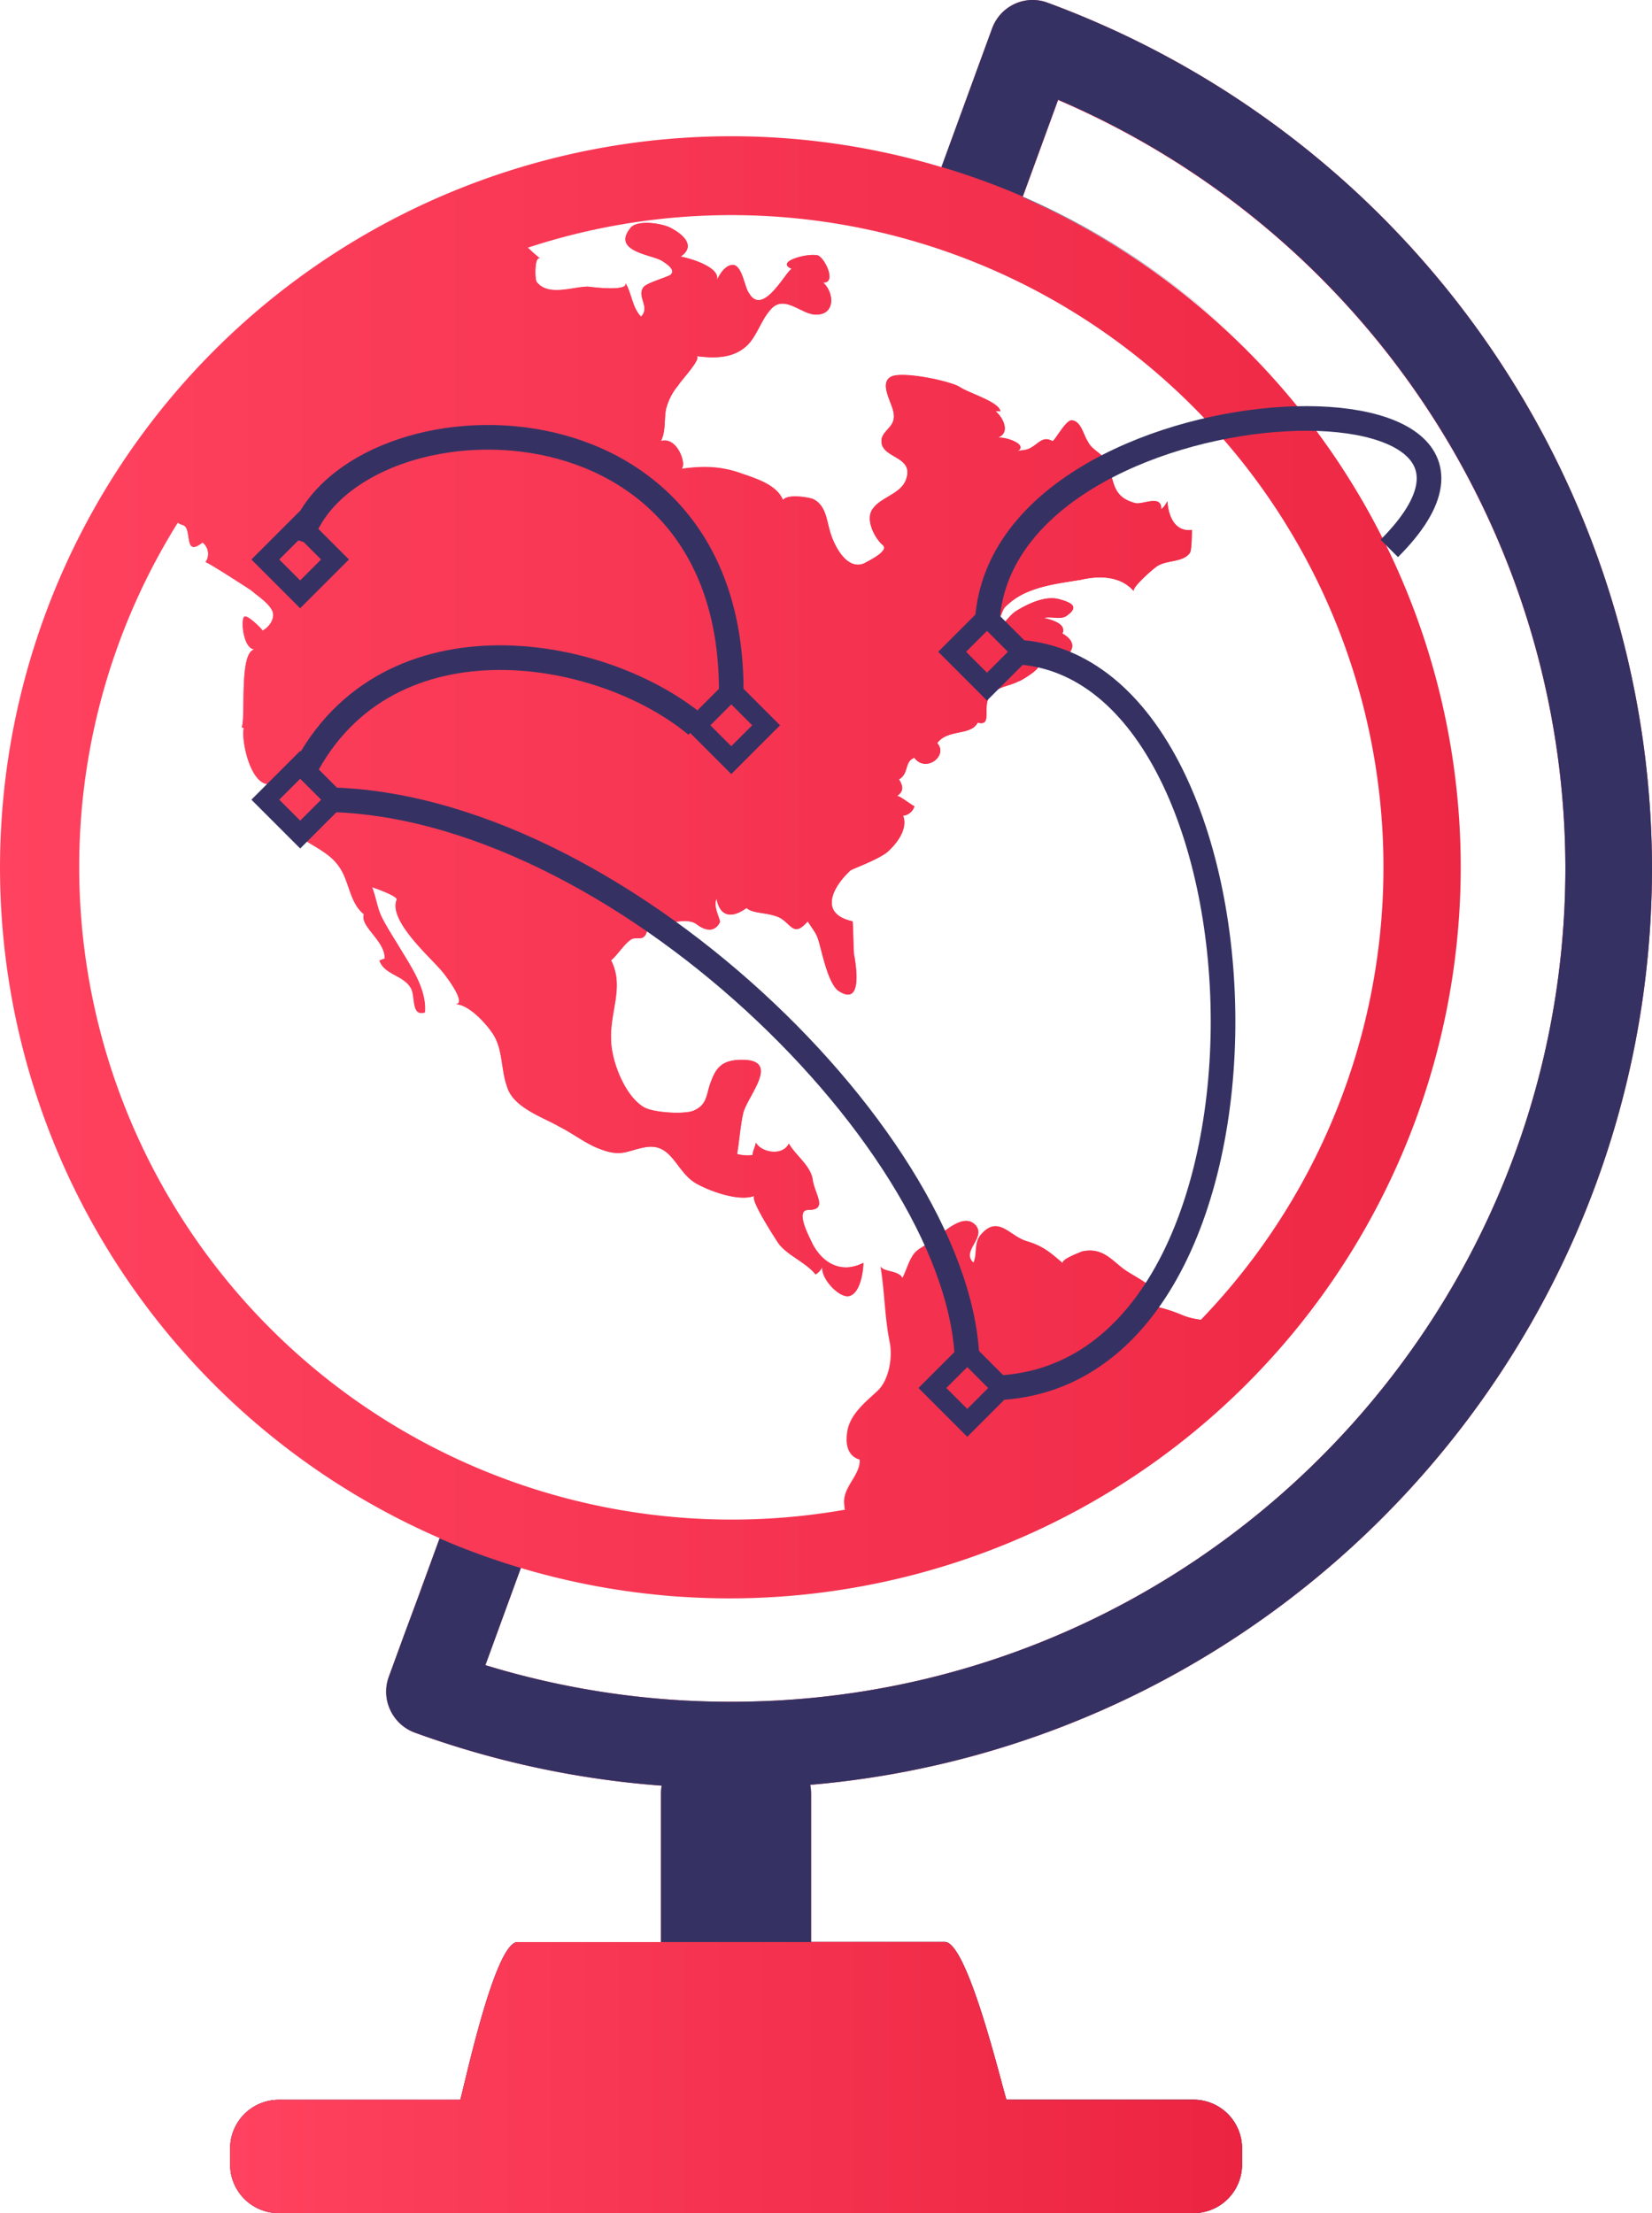 <svg xmlns="http://www.w3.org/2000/svg" xmlns:xlink="http://www.w3.org/1999/xlink" viewBox="0 0 335.15 449.02"><defs><style>.cls-1{fill:url(#linear-gradient);}.cls-2{fill:url(#linear-gradient-2);}.cls-3{fill:url(#linear-gradient-3);}.cls-4{fill:#353263;}.cls-5{fill:url(#linear-gradient-4);}.cls-6{fill:url(#linear-gradient-5);}.cls-7{fill:url(#linear-gradient-6);}.cls-8{fill:url(#linear-gradient-7);}.cls-10,.cls-11,.cls-9{fill:none;stroke-miterlimit:10;}.cls-11,.cls-9{stroke:#353263;}.cls-9{stroke-width:4px;}.cls-10{stroke:#444445;stroke-width:10px;}.cls-11{stroke-width:5px;}.cls-12{fill:url(#linear-gradient-8);}</style><linearGradient id="linear-gradient" x1="171.23" y1="276.99" x2="243.63" y2="276.99" gradientUnits="userSpaceOnUse"><stop offset="0" stop-color="#ff425f"/><stop offset="1" stop-color="#eb2441"/></linearGradient><linearGradient id="linear-gradient-2" x1="36.05" y1="154.11" x2="241.77" y2="154.11" xlink:href="#linear-gradient"/><linearGradient id="linear-gradient-3" x1="0" y1="224.51" x2="335.15" y2="224.51" xlink:href="#linear-gradient"/><linearGradient id="linear-gradient-4" x1="296.7" y1="175.99" x2="296.7" y2="175.99" xlink:href="#linear-gradient"/><linearGradient id="linear-gradient-5" x1="0" y1="175.99" x2="0" y2="175.99" xlink:href="#linear-gradient"/><linearGradient id="linear-gradient-6" x1="296.7" y1="175.99" x2="296.7" y2="175.99" gradientTransform="translate(324.34 27.64) rotate(90)" xlink:href="#linear-gradient"/><linearGradient id="linear-gradient-7" x1="0" y1="175.99" x2="0" y2="175.99" gradientTransform="translate(324.34 27.64) rotate(90)" xlink:href="#linear-gradient"/><linearGradient id="linear-gradient-8" x1="46.69" y1="384.78" x2="251.98" y2="384.78" xlink:href="#linear-gradient"/></defs><title>card-global</title><g id="Layer_2" data-name="Layer 2"><g id="Layer_1-2" data-name="Layer 1"><path class="cls-1" d="M243.63,267.75a132,132,0,0,1-72.26,38.52c-.08-.67-.13-1.24-.13-1.34-.21-3.36,3.34-5.69,3.16-8.82-2.33-.64-2.94-2.93-2.55-5.48.44-3.55,3.59-6.08,6.1-8.39s3.16-7.13,2.51-10.07c-1-5-1-10.32-1.86-15.33.21,1.26,3.77.82,4.4,2.51.83-1.47,1.25-3.37,2.29-4.84.86-1.25,2.33-1.65,3.59-2.73,2.08-1.25,6.53-6.08,9-3.15,2.08,2.54-3.15,5.27-.43,7.57.86-1.69,0-4.2,1.68-5.89,3.37-3.76,5.67.44,9,1.47,3.58,1.08,4.83,2.34,7.56,4.63-.86-.82,3.37-2.29,3.76-2.51,4-.86,5.69,1.47,8.42,3.56,2.93,2.11,7.57,3.57,7.13,7.76a30.45,30.45,0,0,1,5,1.69A14.86,14.86,0,0,0,243.63,267.75Z"/><path class="cls-2" d="M241.77,107.54s0,4-.39,4.63c-1.26,1.86-4.4,1.47-6.31,2.51-.64.21-5.66,4.63-5.06,5.26-2.71-3.15-7.12-3.15-10.7-2.32-3.77.64-7.35,1-10.89,2.51a14,14,0,0,0-4.64,3.15c-.62.83-1.61,4.39-2.62,4.81,2-.48,3.09-2.72,4.71-3.95,2.33-1.47,6.09-3.38,9-2.55,2.33.64,4.23,1.47,1.47,3.37-1.25.86-3.12,0-4.59.43,1.86.43,4.59,1.26,3.76,3.16,5.46,3.15-1.69,6.91-5.23,6.48,1.65.21-3.58,3.37-3.58,3.16-1.9,1.06-4.42,1.06-5.88,2.93-1.69,2.33.6,6.32-2.51,5.49-1.28,2.71-6.1,1.25-8.21,4.18,2.3,2.51-2.29,6.1-4.62,2.95-2.09.82-1,3.15-3.14,4.41.84,1.25,1,2.52-.44,3.36.44-.21,3,1.86,3.58,2.08a2.66,2.66,0,0,1-2.3,1.91c1,2.71-1.28,5.66-3.15,7.35-2.11,1.68-7,3.35-7.55,3.78-3.8,3.56-6.31,8.82.42,10.29.18,0,.18,6.92.4,7.14.43,2.51,1.47,9.86-2.95,7.13-2.07-1.05-3.36-6.93-4-9.26-.64-2.5-.86-2.5-2.51-5-2.76,3.16-3.15.83-5.48-.64-2.3-1.25-5.65-.83-6.92-2.08-3.15,2.3-5.44,1.65-6.09-1.9-.82,1.68.83,4.2.65,4.84-1.08,2.09-3,1.65-4.64.4-2.71-2.07-8.49,1.39-11.63,0,.3.18,1,.87,1.54,1.21-.62,2.54-2.09,1.07-3.34,1.89-1.47,1.05-2.75,3.16-4,4.2,2.72,5.26-.22,10.28,0,16,0,4.2,2.72,11.54,6.72,13.83,1.9,1.08,8.19,1.48,10.08.65,2.94-1.26,2.5-3.59,3.58-6.1,1-2.72,2.29-4,5.45-4.18,9-.43,2.12,6.91,1,10.71-.61,2.73-.82,5.87-1.26,8.38a7.91,7.91,0,0,0,3.17.22c0-.86.64-1.9.64-2.51,1.25,2.08,5.44,2.72,6.7.19,1.46,2.53,4.4,4.4,4.84,7.37s3.15,6.06-.86,6.06c-3,0,.42,5.91.86,7,2.29,4.18,6.08,5.87,10.27,3.76,0,1.68-.64,6.29-2.93,6.73-2,.37-5.76-3.64-5.36-6a3.44,3.44,0,0,1-1.38,1.6c-2.07-2.54-5.66-3.79-7.53-6.3-.43-.64-6.08-9.25-4.83-9.67-2.94,1.28-8.82-.83-11.55-2.31-4.43-2.29-5-8.38-10.49-7.55-3.8.64-4.83,2.11-9.25.42-2.94-1.06-5.48-3.14-8.41-4.61-3.33-1.91-9.22-3.81-10.51-8-1.25-3.36-.83-7.35-2.72-10.5-1.25-2.08-5-6.3-7.78-6.3,2.55,0-2.29-6.27-2.93-6.93-2.31-2.71-10.68-10.06-9-14.25.42-.65-4.2-2.33-5-2.55.83,2.11,1.05,4.42,2.08,6.31,1.08,2.12,2.33,4,3.59,6.09,2.29,3.8,5.44,8.39,5.05,13-2.76.86-1.9-3.15-2.76-4.8C82,197.82,78,197.82,77,194.88a10.28,10.28,0,0,1,1.05-.4c.2-3.58-5.06-6.52-4.2-9-2.94-2.33-2.94-6.74-5.05-9.67-1.87-2.73-5-4-7.75-5.88-1.07-.61-8.63-10.28-5.9-10.92-4.19,1.07-6.28-8.83-5.66-11.33,0,0-.4,0-.4-.21.82-2.51-.65-15.53,2.73-15.74-2.33.21-3-5.49-2.33-6.52.42-.83,3.58,2.29,3.79,2.72,1.25-.61,2.51-2.3,2.08-3.76-.61-1.69-2.94-3.16-4.4-4.42-.62-.41-9-5.87-9.25-5.69a2.92,2.92,0,0,0-.61-4c-4,3.15-1.9-2.93-4-3.55a3.48,3.48,0,0,1-1-.46A133,133,0,0,1,88.5,58h0a129.54,129.54,0,0,1,12.08-5.4c2.15-.83,4.32-1.61,6.52-2.32.73.68,1.54,1.44,2.52,2.2-1.16-.77-1.15,3.86-.77,4.69,2.33,3.12,7.38,1,10.49,1-.17,0,8.41,1.14,7.54-.75,1.29,2.07,1.38,5,3.18,6.84,1.9-1.9-.83-4,.43-5.88.43-.86,4.2-1.9,5.45-2.54,1.47-1.05-1-2.51-1.68-2.94-2.08-1.26-10.28-1.87-6.28-6.7,1.47-1.68,6.71-.86,8.4.22,2.29,1.25,4.83,3.55,1.68,5.66,1.47.2,8.38,2.11,7.34,4.84.65-1.27,1.69-3.16,3.36-3.16,1.87.21,2.31,4.62,3.17,5.67,2.93,5.25,7.95-5.24,8.81-4.84-3.8-1.47,3.34-3.34,5.24-2.73,1.47.64,3.79,5.66,1,5.45,2.33,2.12,2.54,6.73-1.65,6.52-2.94-.2-6.31-4.18-9-1-1.88,2.07-2.74,5.22-4.61,7.12-2.95,2.94-7,2.73-10.5,2.3,1.46.21-3.15,5.05-3.58,5.9A12,12,0,0,0,135.13,83c-.43,2.12,0,4.42-1.05,6.53,3.56-1.05,5.46,5.44,4,5.65,4.4-.61,8-.61,12.18.86,2.94,1,7.34,2.29,8.6,5.46.82-1.26,4.83-.65,6.1-.22,2.51,1.25,2.71,4,3.36,6.3.83,3.15,3.54,8.39,7.13,6.71.61-.4,5.24-2.51,3.56-3.76-1.65-1.48-3.56-5.27-1.87-7.34,1.68-2.34,5.66-2.95,6.7-5.89,1.68-4.84-5-4.2-5-7.77,0-2.11,2.73-2.72,2.51-5.27,0-2.09-3.15-6.28-.64-7.74,2.11-1.29,12.18.82,14.08,2.08s7.77,2.93,8.17,4.84h-1c1.69,1.46,3.15,4.62.21,5.44,1.8-.38,6.82,1.49,4.07,2.74,1-.33,2-.09,3.07-.83,1.47-.83,2.32-2.31,4.19-1.26.42.21,2.75-4.41,4-4.2,1.87.22,2.3,2.95,3.16,4.2.82,1.89,3.15,2.51,4,4.4,1.45,3.58.82,6.92,5.65,8.18,1.47.42,5.46-1.87,5.28,1.28a4.77,4.77,0,0,0,1.25-1.68C237,104.61,238.23,108,241.77,107.54Z"/><path class="cls-3" d="M89.19,312.05l-4.44,12.16L82,331.64l-3.13,8.57a8.75,8.75,0,0,0,.3,6.7,8.86,8.86,0,0,0,4.93,4.58,186.75,186.75,0,0,0,50.14,10.78,9.44,9.44,0,0,0-.15,1.61V394H105c-4.63,0-10.81,29.31-11.62,32H56.56a9.87,9.87,0,0,0-9.87,9.87v3.29A9.86,9.86,0,0,0,56.56,449H242.11a9.87,9.87,0,0,0,9.87-9.87v-3.29a9.87,9.87,0,0,0-9.87-9.87H204.18c-.91-2.71-7.87-32-12.5-32H164.55V363.88a10.43,10.43,0,0,0-.17-1.78C259.9,353.94,335.15,273.59,335.15,176A187.44,187.44,0,0,0,212.53.55a8.68,8.68,0,0,0-6.71.26,8.84,8.84,0,0,0-4.54,4.94l-3.19,8.72-2.65,7.26L191,33.9m0,0A148.36,148.36,0,0,0,89.19,312.05M16.07,176a131.7,131.7,0,0,1,20-69.95,3.48,3.48,0,0,0,1,.46c2.08.62,0,6.7,4,3.55a2.92,2.92,0,0,1,.61,4c.22-.18,8.63,5.28,9.25,5.69,1.46,1.26,3.79,2.73,4.4,4.42.43,1.46-.83,3.15-2.08,3.76-.21-.43-3.37-3.55-3.79-2.72-.62,1,0,6.73,2.33,6.52-3.38.21-1.91,13.23-2.73,15.74,0,.21.4.21.4.21-.62,2.5,1.47,12.4,5.66,11.33-2.73.64,4.83,10.31,5.9,10.92,2.73,1.9,5.88,3.15,7.75,5.88,2.11,2.93,2.11,7.34,5.05,9.67-.86,2.51,4.4,5.45,4.2,9a10.28,10.28,0,0,0-1.05.4c1.05,2.94,5,2.94,6.49,5.7.86,1.65,0,5.66,2.76,4.8.39-4.62-2.76-9.21-5.05-13-1.26-2.11-2.51-4-3.59-6.09-1-1.89-1.25-4.2-2.08-6.31.83.22,5.45,1.9,5,2.55-1.65,4.19,6.72,11.54,9,14.25.64.66,5.48,6.93,2.93,6.93,2.77,0,6.53,4.22,7.78,6.3,1.89,3.15,1.47,7.14,2.72,10.5,1.29,4.19,7.18,6.09,10.51,8,2.93,1.47,5.47,3.55,8.41,4.61,4.42,1.69,5.45.22,9.25-.42,5.44-.83,6.06,5.26,10.49,7.55,2.73,1.48,8.61,3.59,11.55,2.31-1.25.42,4.4,9,4.83,9.67,1.87,2.51,5.46,3.76,7.53,6.3a3.44,3.44,0,0,0,1.38-1.6c-.4,2.37,3.33,6.38,5.36,6,2.29-.44,2.93-5.05,2.93-6.73-4.19,2.11-8,.42-10.27-3.76-.44-1.05-3.81-7-.86-7,4,0,1.28-3.12.86-6.06s-3.38-4.84-4.84-7.37c-1.26,2.53-5.45,1.89-6.7-.19,0,.61-.64,1.65-.64,2.51a7.91,7.91,0,0,1-3.17-.22c.44-2.51.65-5.65,1.26-8.38,1.08-3.8,8-11.14-1-10.71-3.16.21-4.41,1.46-5.45,4.18-1.08,2.51-.64,4.84-3.58,6.1-1.89.83-8.18.43-10.08-.65-4-2.29-6.72-9.63-6.72-13.83-.22-5.7,2.72-10.72,0-16,1.25-1,2.53-3.15,4-4.2,1.25-.82,2.72.65,3.34-1.89-.53-.34-1.24-1-1.54-1.21,3.14,1.35,8.92-2.11,11.63,0,1.69,1.25,3.56,1.69,4.64-.4.18-.64-1.47-3.16-.65-4.84.65,3.55,2.94,4.2,6.09,1.9,1.27,1.25,4.62.83,6.92,2.08,2.33,1.47,2.72,3.8,5.48.64,1.65,2.51,1.87,2.51,2.51,5,.61,2.33,1.9,8.21,4,9.26,4.42,2.73,3.38-4.62,2.95-7.13-.22-.22-.22-7.14-.4-7.14-6.73-1.47-4.22-6.73-.42-10.29.6-.43,5.44-2.1,7.55-3.78,1.87-1.69,4.19-4.64,3.15-7.35a2.66,2.66,0,0,0,2.3-1.91c-.62-.22-3.14-2.29-3.58-2.08,1.49-.84,1.28-2.11.44-3.36,2.1-1.26,1-3.59,3.14-4.41,2.33,3.15,6.92-.44,4.62-2.95,2.11-2.93,6.93-1.47,8.21-4.18,3.11.83.82-3.16,2.51-5.49,1.46-1.87,4-1.87,5.88-2.93,0,.21,5.23-2.95,3.58-3.16,3.54.43,10.69-3.33,5.23-6.48.83-1.9-1.9-2.73-3.76-3.16,1.47-.43,3.34.43,4.59-.43,2.76-1.9.86-2.73-1.47-3.37-2.94-.83-6.7,1.08-9,2.55-1.62,1.23-2.69,3.47-4.71,3.95,1-.42,2-4,2.62-4.81a14,14,0,0,1,4.64-3.15c3.54-1.47,7.12-1.87,10.89-2.51,3.58-.83,8-.83,10.7,2.32-.6-.63,4.42-5.05,5.06-5.26,1.91-1,5-.65,6.31-2.51.39-.65.39-4.63.39-4.63-3.54.44-4.79-2.93-5-5.87a4.77,4.77,0,0,1-1.25,1.68c.18-3.15-3.81-.86-5.28-1.28-4.83-1.26-4.2-4.6-5.65-8.18-.83-1.89-3.16-2.51-4-4.4-.86-1.25-1.29-4-3.16-4.2-1.26-.21-3.59,4.41-4,4.2-1.87-1.05-2.72.43-4.19,1.26-1.1.74-2,.5-3.07.83,2.75-1.25-2.27-3.12-4.07-2.74,2.94-.82,1.48-4-.21-5.44h1c-.4-1.91-6.27-3.59-8.17-4.84s-12-3.37-14.08-2.08c-2.51,1.46.64,5.65.64,7.74.22,2.55-2.51,3.16-2.51,5.27,0,3.57,6.7,2.93,5,7.77-1,2.94-5,3.55-6.7,5.89-1.69,2.07.22,5.86,1.87,7.34,1.68,1.25-2.95,3.36-3.56,3.76-3.59,1.68-6.3-3.56-7.13-6.71-.65-2.32-.85-5.05-3.36-6.3-1.27-.43-5.28-1-6.1.22-1.26-3.17-5.66-4.42-8.6-5.46-4.19-1.47-7.78-1.47-12.18-.86,1.47-.21-.43-6.7-4-5.65,1.05-2.11.62-4.41,1.05-6.53a12,12,0,0,1,2.51-4.81c.43-.85,5-5.69,3.58-5.9,3.54.43,7.55.64,10.5-2.3,1.87-1.9,2.73-5.05,4.61-7.12,2.73-3.15,6.1.83,9,1,4.19.21,4-4.4,1.65-6.52,2.76.21.44-4.81-1-5.45-1.9-.61-9,1.26-5.24,2.73-.86-.4-5.88,10.09-8.81,4.84-.86-1.05-1.3-5.46-3.17-5.67-1.67,0-2.71,1.89-3.36,3.16,1-2.73-5.87-4.64-7.34-4.84,3.15-2.11.61-4.41-1.68-5.66-1.69-1.08-6.93-1.9-8.4-.22-4,4.83,4.2,5.44,6.28,6.7.64.43,3.15,1.89,1.68,2.94-1.25.64-5,1.68-5.45,2.54-1.26,1.87,1.47,4-.43,5.88-1.8-1.81-1.89-4.77-3.18-6.84.87,1.89-7.71.75-7.54.75-3.11,0-8.16,2.08-10.49-1-.38-.83-.39-5.46.77-4.69-1-.76-1.79-1.52-2.52-2.2A132.3,132.3,0,0,1,243.63,267.75a14.86,14.86,0,0,1-3.51-.84,30.45,30.45,0,0,0-5-1.69c.44-4.19-4.2-5.65-7.13-7.76-2.73-2.09-4.41-4.42-8.42-3.56-.39.22-4.62,1.69-3.76,2.51-2.73-2.29-4-3.55-7.56-4.63-3.37-1-5.67-5.23-9-1.47-1.68,1.69-.82,4.2-1.68,5.89-2.72-2.3,2.51-5,.43-7.57-2.5-2.93-6.95,1.9-9,3.15-1.26,1.08-2.73,1.48-3.59,2.73-1,1.47-1.46,3.37-2.29,4.84-.63-1.69-4.19-1.25-4.4-2.51.82,5,.82,10.29,1.86,15.33.65,2.94,0,7.75-2.51,10.07s-5.66,4.84-6.1,8.39c-.39,2.55.22,4.84,2.55,5.48.18,3.13-3.37,5.46-3.16,8.82,0,.1.05.67.13,1.34A132.38,132.38,0,0,1,16.07,176Zm89.6,142.11A148.36,148.36,0,0,0,207.47,40m0,0,4.45-12.18,2.64-7.23.11-.29A169.85,169.85,0,0,1,317.58,176c0,93.34-75.91,169.25-169.25,169.25a169.91,169.91,0,0,1-49.86-7.43l.06-.15,2.7-7.4,4.44-12.16"/><path class="cls-4" d="M148.35,324.34h0a149.11,149.11,0,0,0,24-1.93A150.11,150.11,0,0,1,148.35,324.34Zm-14.23-.67c1.56.15,3.13.28,4.7.37C137.25,323.94,135.68,323.81,134.12,323.67Zm-19.27-3.13c3,.69,6,1.29,9,1.79C120.81,321.82,117.81,321.22,114.85,320.54Zm33.5,3.8h0a149.11,149.11,0,0,0,24-1.93A150.11,150.11,0,0,1,148.35,324.34Zm-14.23-.67c1.56.15,3.13.28,4.7.37C137.25,323.94,135.68,323.81,134.12,323.67Zm-19.27-3.13c3,.69,6,1.29,9,1.79C120.81,321.82,117.81,321.22,114.85,320.54Zm0,0c3,.69,6,1.29,9,1.79C120.81,321.82,117.81,321.22,114.85,320.54Zm19.27,3.13c1.56.15,3.13.28,4.7.37C137.25,323.94,135.68,323.81,134.12,323.67Zm14.23.67h0a149.11,149.11,0,0,0,24-1.93A150.11,150.11,0,0,1,148.35,324.34ZM335.15,176A187.44,187.44,0,0,0,212.53.55a8.68,8.68,0,0,0-6.71.26,8.84,8.84,0,0,0-4.54,4.94l-3.19,8.72-2.65,7.26L191,33.87a147.36,147.36,0,0,1,16.49,6l4.43-12.13,2.64-7.23.11-.29A169.85,169.85,0,0,1,317.58,176c0,93.34-75.91,169.25-169.25,169.25a169.91,169.91,0,0,1-49.86-7.43l.06-.15,2.7-7.4,4.44-12.16a147.36,147.36,0,0,1-16.49-6l-4.43,12.14L82,331.64l-3.13,8.57a8.75,8.75,0,0,0,.3,6.7,8.86,8.86,0,0,0,4.93,4.58,186.75,186.75,0,0,0,50.14,10.78,9.44,9.44,0,0,0-.15,1.61V394H105c-4.63,0-10.81,29.31-11.62,32H56.56a9.87,9.87,0,0,0-9.87,9.87v3.29A9.86,9.86,0,0,0,56.56,449H242.11a9.87,9.87,0,0,0,9.87-9.87v-3.29a9.87,9.87,0,0,0-9.87-9.87H204.18c-.91-2.71-7.87-32-12.5-32H164.55V363.88a10.43,10.43,0,0,0-.17-1.78C259.9,353.94,335.15,273.59,335.15,176ZM172.3,322.42a150.11,150.11,0,0,1-24,1.92h0A149.11,149.11,0,0,0,172.3,322.42Zm-38.18,1.25c1.56.15,3.13.28,4.7.37C137.25,323.94,135.68,323.81,134.12,323.67Zm-19.27-3.13c3,.69,6,1.29,9,1.79C120.81,321.82,117.81,321.22,114.85,320.54Zm0,0c3,.69,6,1.29,9,1.79C120.81,321.82,117.81,321.22,114.85,320.54Zm19.27,3.13c1.56.15,3.13.28,4.7.37C137.25,323.94,135.68,323.81,134.12,323.67Zm14.23.67h0a149.11,149.11,0,0,0,24-1.93A150.11,150.11,0,0,1,148.35,324.34Zm0,0h0a149.11,149.11,0,0,0,24-1.93A150.11,150.11,0,0,1,148.35,324.34Zm-14.23-.67c1.56.15,3.13.28,4.7.37C137.25,323.94,135.68,323.81,134.12,323.67Zm-19.27-3.13c3,.69,6,1.29,9,1.79C120.81,321.82,117.81,321.22,114.85,320.54Z"/><path class="cls-5" d="M296.7,176"/><path class="cls-6" d="M0,176"/><path class="cls-7" d="M148.35,324.34"/><path class="cls-8" d="M148.35,27.64"/><path class="cls-4" d="M253.24,280.89q3.48-3.48,6.73-7.19Q256.73,277.42,253.24,280.89Z"/><path class="cls-4" d="M207.49,39.9a148.18,148.18,0,0,1,45.84,31.3A148.3,148.3,0,0,0,207.47,40Z"/><path class="cls-4" d="M253.33,71.2q2.82,2.8,5.46,5.75Q256.12,74,253.33,71.2Z"/><path class="cls-4" d="M267.18,87.19c-1.06-1.41-2.14-2.81-3.25-4.18Q265.61,85.08,267.18,87.19Z"/><path class="cls-4" d="M263.95,269q2.23-2.77,4.33-5.65C266.88,265.24,265.44,267.13,263.95,269Z"/><path class="cls-4" d="M277.37,102.74q-2.64-4.64-5.59-9.05Q274.75,98.1,277.37,102.74Z"/><path class="cls-4" d="M278.67,105.07c1.28,2.34,2.5,4.72,3.64,7.13Q280.58,108.59,278.67,105.07Z"/><path class="cls-4" d="M283.59,114.94c.69,1.53,1.36,3.07,2,4.62C284.94,118,284.28,116.47,283.59,114.94Z"/><rect class="cls-9" x="55.9" y="157.23" width="10" height="10" transform="translate(218.68 233.89) rotate(135)"/><rect class="cls-9" x="143.35" y="142.14" width="10" height="10" transform="translate(357.3 146.29) rotate(135)"/><rect class="cls-9" x="55.9" y="108.51" width="10" height="10" transform="translate(184.22 150.71) rotate(135)"/><rect class="cls-9" x="195.23" y="127.23" width="10" height="10" transform="translate(435.32 84.15) rotate(135)"/><rect class="cls-9" x="191.23" y="276.6" width="10" height="10" transform="translate(534.11 341.96) rotate(135)"/><path class="cls-10" d="M164.67,58.66"/><path class="cls-11" d="M60.9,158c16.16-34.43,60.45-27.43,80.38-10.85"/><path class="cls-11" d="M133.07,141.56"/><path class="cls-11" d="M65.14,162.23c59.33,0,131.09,70.62,131.09,115.12"/><path class="cls-11" d="M200.47,281.6c65.25,0,60.5-149.37,4-149.37"/><path class="cls-11" d="M200.23,128c0-51.33,121.59-56.7,81.62-16.74"/><path class="cls-11" d="M148.35,140.07c0-64.34-78.37-60.59-87.45-30.31"/><path class="cls-12" d="M114.85,320.54c3,.69,6,1.29,9,1.79C120.81,321.82,117.81,321.22,114.85,320.54Zm19.27,3.13c1.56.15,3.13.28,4.7.37C137.25,323.94,135.68,323.81,134.12,323.67Zm14.23.67h0a149.11,149.11,0,0,0,24-1.93A150.11,150.11,0,0,1,148.35,324.34Zm0,0h0a149.11,149.11,0,0,0,24-1.93A150.11,150.11,0,0,1,148.35,324.34Zm-14.23-.67c1.56.15,3.13.28,4.7.37C137.25,323.94,135.68,323.81,134.12,323.67Zm-19.27-3.13c3,.69,6,1.29,9,1.79C120.81,321.82,117.81,321.22,114.85,320.54Zm0,0c3,.69,6,1.29,9,1.79C120.81,321.82,117.81,321.22,114.85,320.54Zm19.27,3.13c1.56.15,3.13.28,4.7.37C137.25,323.94,135.68,323.81,134.12,323.67Zm14.23.67h0a149.11,149.11,0,0,0,24-1.93A150.11,150.11,0,0,1,148.35,324.34ZM242.11,426H204.18c-.91-2.71-7.87-32-12.5-32H105c-4.63,0-10.81,29.31-11.62,32H56.56a9.87,9.87,0,0,0-9.87,9.87v3.29A9.86,9.86,0,0,0,56.56,449H242.11a9.87,9.87,0,0,0,9.87-9.87v-3.29A9.87,9.87,0,0,0,242.11,426ZM148.35,324.34h0a149.11,149.11,0,0,0,24-1.93A150.11,150.11,0,0,1,148.35,324.34Zm-14.23-.67c1.56.15,3.13.28,4.7.37C137.25,323.94,135.68,323.81,134.12,323.67Zm-19.27-3.13c3,.69,6,1.29,9,1.79C120.81,321.82,117.81,321.22,114.85,320.54Zm0,0c3,.69,6,1.29,9,1.79C120.81,321.82,117.81,321.22,114.85,320.54Zm19.27,3.13c1.56.15,3.13.28,4.7.37C137.25,323.94,135.68,323.81,134.12,323.67Zm14.23.67h0a149.11,149.11,0,0,0,24-1.93A150.11,150.11,0,0,1,148.35,324.34Zm-33.5-3.8c3,.69,6,1.29,9,1.79C120.81,321.82,117.81,321.22,114.85,320.54Zm19.27,3.13c1.56.15,3.13.28,4.7.37C137.25,323.94,135.68,323.81,134.12,323.67Zm14.23.67h0a149.11,149.11,0,0,0,24-1.93A150.11,150.11,0,0,1,148.35,324.34Z"/></g></g></svg>